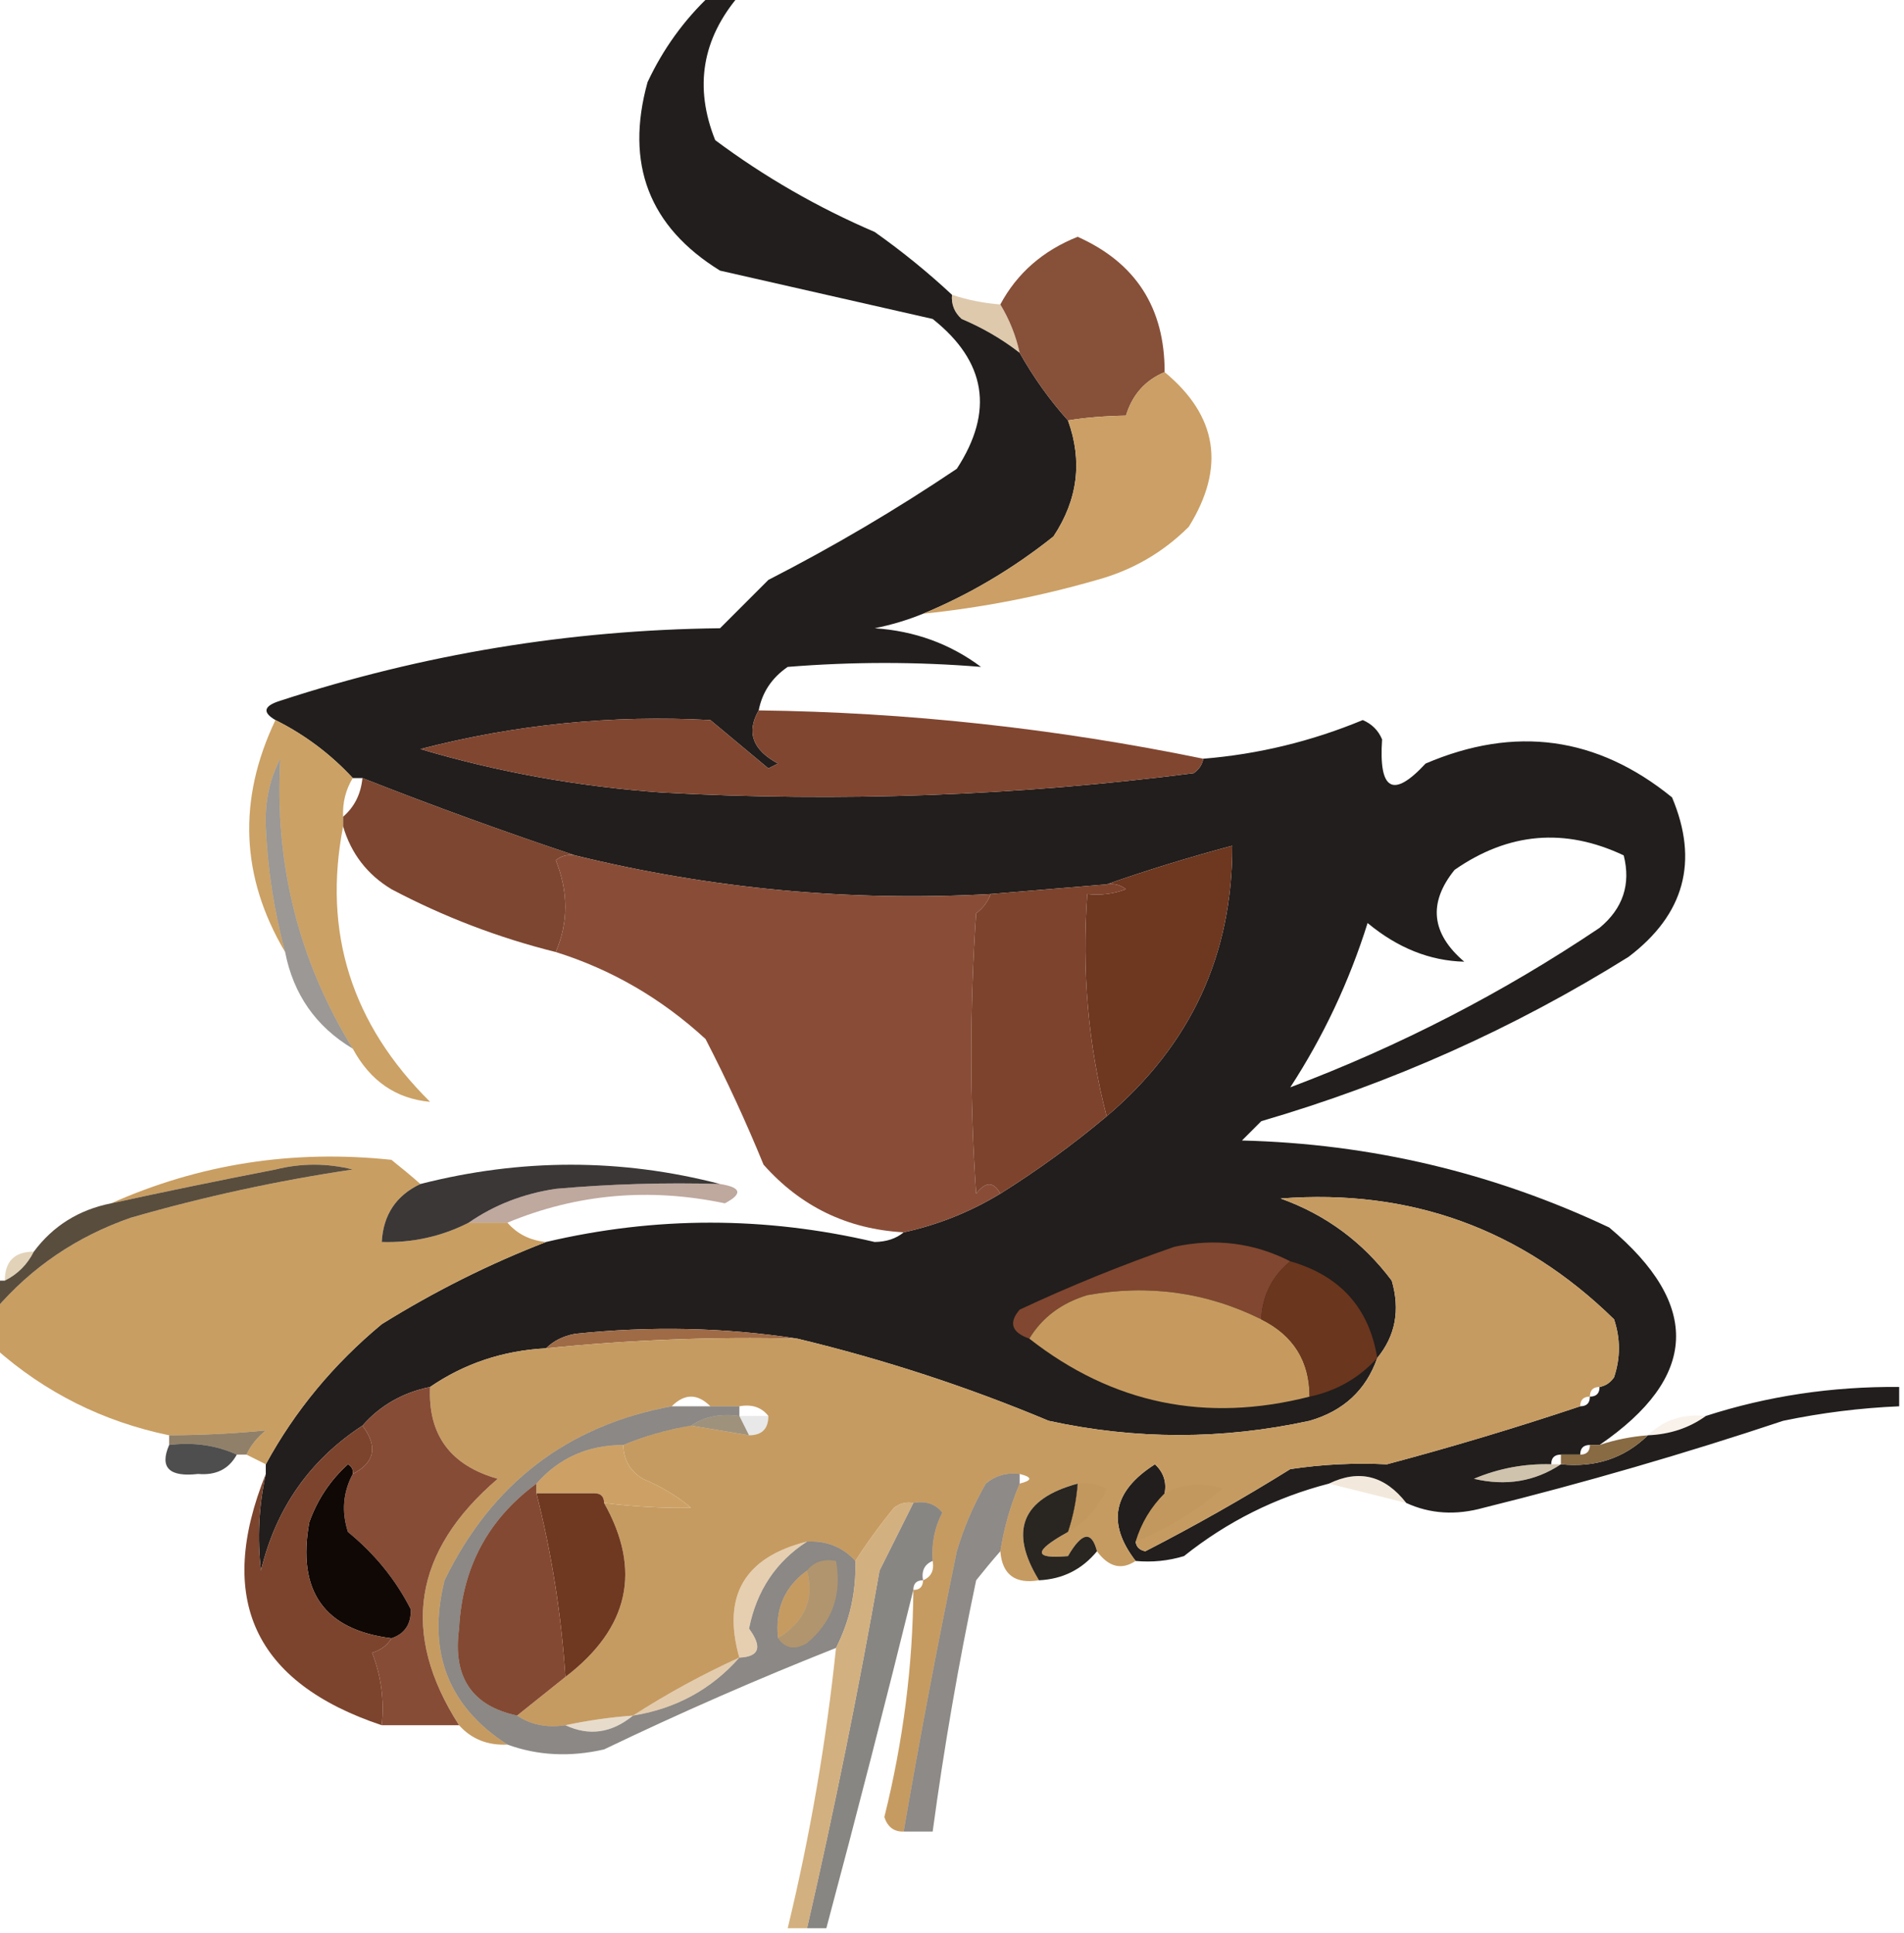 <?xml version="1.0" encoding="UTF-8"?>
<!DOCTYPE svg PUBLIC "-//W3C//DTD SVG 1.1//EN" "http://www.w3.org/Graphics/SVG/1.1/DTD/svg11.dtd">
<svg xmlns="http://www.w3.org/2000/svg" version="1.1" width="197px" height="200px" style="shape-rendering:geometricPrecision; text-rendering:geometricPrecision; image-rendering:optimizeQuality; fill-rule:evenodd; clip-rule:evenodd" xmlns:xlink="http://www.w3.org/1999/xlink">
<g><path style="opacity:0.887" fill="#060302" d="M 73.5,-0.5 C 74.5,-0.5 75.5,-0.5 76.5,-0.5C 72.636,4.014 71.803,9.014 74,14.5C 79.092,18.298 84.592,21.465 90.5,24C 93.331,26.001 95.997,28.167 98.5,30.5C 98.414,31.496 98.748,32.329 99.5,33C 101.692,33.926 103.692,35.093 105.5,36.5C 106.934,39.047 108.6,41.38 110.5,43.5C 112.02,47.7 111.52,51.7 109,55.5C 104.817,58.836 100.317,61.503 95.5,63.5C 93.914,64.148 92.248,64.648 90.5,65C 94.631,65.275 98.298,66.608 101.5,69C 94.886,68.457 88.219,68.457 81.5,69C 79.859,70.129 78.859,71.629 78.5,73.5C 77.197,75.757 77.864,77.59 80.5,79C 80.167,79.167 79.833,79.333 79.5,79.5C 77.481,77.81 75.481,76.144 73.5,74.5C 72.248,72.661 72.248,70.828 73.5,69C 61.187,69.408 49.187,71.742 37.5,76C 39.518,76.505 41.518,77.005 43.5,77.5C 51.528,79.886 59.861,81.386 68.5,82C 86.899,83.007 105.232,82.341 123.5,80C 124.056,79.617 124.389,79.117 124.5,78.5C 130.195,78.035 135.695,76.701 141,74.5C 141.945,74.905 142.612,75.572 143,76.5C 142.639,81.8 144.139,82.633 147.5,79C 156.761,75.038 165.261,76.204 173,82.5C 175.788,89.111 174.288,94.611 168.5,99C 156.655,106.397 143.988,112.064 130.5,116C 129.833,116.667 129.167,117.333 128.5,118C 141.829,118.331 154.495,121.331 166.5,127C 176.044,135.004 175.71,142.504 165.5,149.5C 165.167,149.5 164.833,149.5 164.5,149.5C 163.833,149.5 163.5,149.833 163.5,150.5C 162.833,150.5 162.167,150.5 161.5,150.5C 160.833,150.5 160.5,150.833 160.5,151.5C 157.729,151.421 155.063,151.921 152.5,153C 155.817,153.781 158.817,153.281 161.5,151.5C 165.081,151.862 168.081,150.862 170.5,148.5C 172.786,148.405 174.786,147.738 176.5,146.5C 182.879,144.439 189.546,143.439 196.5,143.5C 196.5,144.167 196.5,144.833 196.5,145.5C 192.466,145.672 188.466,146.172 184.5,147C 174.28,150.407 163.946,153.407 153.5,156C 150.633,156.801 147.966,156.634 145.5,155.5C 143.285,152.66 140.618,151.993 137.5,153.5C 131.975,154.929 126.975,157.429 122.5,161C 120.866,161.494 119.199,161.66 117.5,161.5C 114.486,157.598 115.153,154.265 119.5,151.5C 120.386,152.325 120.719,153.325 120.5,154.5C 119.075,155.922 118.075,157.589 117.5,159.5C 117.56,160.043 117.893,160.376 118.5,160.5C 123.628,157.867 128.628,155.033 133.5,152C 136.817,151.502 140.15,151.335 143.5,151.5C 146.073,152.555 148.739,152.722 151.5,152C 156.177,150.85 160.177,148.683 163.5,145.5C 164.167,145.5 164.5,145.167 164.5,144.5C 165.167,144.5 165.5,144.167 165.5,143.5C 166.117,143.389 166.617,143.056 167,142.5C 167.667,140.5 167.667,138.5 167,136.5C 157.433,127.139 145.933,122.972 132.5,124C 137.178,125.676 141.011,128.509 144,132.5C 144.885,135.538 144.385,138.205 142.5,140.5C 141.342,143.822 139.008,145.988 135.5,147C 126.491,148.964 117.491,148.964 108.5,147C 100.115,143.484 91.449,140.651 82.5,138.5C 75.011,137.344 67.345,137.178 59.5,138C 58.263,138.232 57.263,138.732 56.5,139.5C 52.058,139.732 48.058,141.065 44.5,143.5C 41.669,144.079 39.336,145.412 37.5,147.5C 32.042,151.067 28.542,156.067 27,162.5C 26.612,159.151 26.779,155.817 27.5,152.5C 27.5,152.167 27.5,151.833 27.5,151.5C 30.503,145.983 34.503,141.149 39.5,137C 44.98,133.593 50.647,130.76 56.5,128.5C 67.816,125.835 79.149,125.835 90.5,128.5C 91.726,128.48 92.726,128.147 93.5,127.5C 97.052,126.724 100.386,125.391 103.5,123.5C 107.382,121.066 111.048,118.399 114.5,115.5C 123.196,108.113 127.529,98.78 127.5,87.5C 123.008,88.7 118.674,90.034 114.5,91.5C 110.5,91.833 106.5,92.167 102.5,92.5C 87.938,93.298 73.604,91.964 59.5,88.5C 52.147,86.047 44.813,83.381 37.5,80.5C 37.167,80.5 36.833,80.5 36.5,80.5C 34.2,78.016 31.533,76.016 28.5,74.5C 27.115,73.698 27.282,73.031 29,72.5C 43.769,67.677 58.936,65.177 74.5,65C 76.167,63.333 77.833,61.667 79.5,60C 86.247,56.545 92.747,52.711 99,48.5C 102.871,42.559 102.038,37.393 96.5,33C 89.183,31.334 81.85,29.667 74.5,28C 67.156,23.464 64.656,16.964 67,8.5C 68.611,5.062 70.777,2.062 73.5,-0.5 Z M 73.5,74.5 C 63.307,73.954 53.307,74.954 43.5,77.5C 41.518,77.005 39.518,76.505 37.5,76C 49.187,71.742 61.187,69.408 73.5,69C 72.248,70.828 72.248,72.661 73.5,74.5 Z M 133.5,112.5 C 136.927,107.234 139.594,101.567 141.5,95.5C 144.61,98.079 147.943,99.412 151.5,99.5C 148.077,96.579 147.744,93.413 150.5,90C 156.076,86.121 161.909,85.621 168,88.5C 168.755,91.497 167.922,93.997 165.5,96C 155.491,102.729 144.825,108.229 133.5,112.5 Z M 163.5,145.5 C 160.177,148.683 156.177,150.85 151.5,152C 148.739,152.722 146.073,152.555 143.5,151.5C 150.127,149.739 156.793,147.739 163.5,145.5 Z M 111.5,153.5 C 112.552,153.351 113.552,153.517 114.5,154C 113.672,155.992 112.339,157.492 110.5,158.5C 111.038,156.883 111.371,155.216 111.5,153.5 Z M 117.5,159.5 C 118.075,157.589 119.075,155.922 120.5,154.5C 122.402,153.489 124.402,153.322 126.5,154C 123.806,156.347 120.806,158.18 117.5,159.5 Z"/></g>
<g><path style="opacity:0.502" fill="#be945d" d="M 98.5,30.5 C 100.117,31.038 101.784,31.371 103.5,31.5C 104.441,33.05 105.107,34.716 105.5,36.5C 103.692,35.093 101.692,33.926 99.5,33C 98.748,32.329 98.414,31.496 98.5,30.5 Z"/></g>
<g><path style="opacity:0.958" fill="#834931" d="M 120.5,38.5 C 118.488,39.341 117.155,40.841 116.5,43C 114.276,43.039 112.276,43.206 110.5,43.5C 108.6,41.38 106.934,39.047 105.5,36.5C 105.107,34.716 104.441,33.05 103.5,31.5C 105.23,28.271 107.897,25.938 111.5,24.5C 117.513,27.184 120.513,31.851 120.5,38.5 Z"/></g>
<g><path style="opacity:0.977" fill="#ca9e62" d="M 120.5,38.5 C 125.977,43.032 126.81,48.365 123,54.5C 120.331,57.164 117.164,58.998 113.5,60C 107.595,61.706 101.595,62.873 95.5,63.5C 100.317,61.503 104.817,58.836 109,55.5C 111.52,51.7 112.02,47.7 110.5,43.5C 112.276,43.206 114.276,43.039 116.5,43C 117.155,40.841 118.488,39.341 120.5,38.5 Z"/></g>
<g><path style="opacity:0.997" fill="#814630" d="M 78.5,73.5 C 93.863,73.69 109.196,75.356 124.5,78.5C 124.389,79.117 124.056,79.617 123.5,80C 105.232,82.341 86.899,83.007 68.5,82C 59.861,81.386 51.528,79.886 43.5,77.5C 53.307,74.954 63.307,73.954 73.5,74.5C 75.481,76.144 77.481,77.81 79.5,79.5C 79.833,79.333 80.167,79.167 80.5,79C 77.864,77.59 77.197,75.757 78.5,73.5 Z"/></g>
<g><path style="opacity:0.993" fill="#cba165" d="M 28.5,74.5 C 31.533,76.016 34.2,78.016 36.5,80.5C 35.766,81.708 35.433,83.041 35.5,84.5C 35.5,84.833 35.5,85.167 35.5,85.5C 33.374,96.462 36.374,105.962 44.5,114C 40.978,113.68 38.311,111.847 36.5,108.5C 30.881,99.356 28.381,89.356 29,78.5C 27.897,80.629 27.397,82.963 27.5,85.5C 27.689,89.92 28.356,94.253 29.5,98.5C 24.904,90.739 24.571,82.739 28.5,74.5 Z"/></g>
<g><path style="opacity:0.95" fill="#773d26" d="M 37.5,80.5 C 44.813,83.381 52.147,86.047 59.5,88.5C 58.761,88.369 58.094,88.536 57.5,89C 58.818,92.269 58.818,95.436 57.5,98.5C 51.584,97.027 45.917,94.861 40.5,92C 37.988,90.473 36.322,88.306 35.5,85.5C 35.5,85.167 35.5,84.833 35.5,84.5C 36.674,83.486 37.34,82.153 37.5,80.5 Z"/></g>
<g><path style="opacity:0.996" fill="#6d3720" d="M 114.5,115.5 C 112.586,108.108 111.919,100.441 112.5,92.5C 113.873,92.657 115.207,92.49 116.5,92C 115.906,91.536 115.239,91.369 114.5,91.5C 118.674,90.034 123.008,88.7 127.5,87.5C 127.529,98.78 123.196,108.113 114.5,115.5 Z"/></g>
<g><path style="opacity:0.991" fill="#884c36" d="M 59.5,88.5 C 73.604,91.964 87.938,93.298 102.5,92.5C 102.217,93.289 101.717,93.956 101,94.5C 100.333,104.167 100.333,113.833 101,123.5C 101.977,122.226 102.811,122.226 103.5,123.5C 100.386,125.391 97.052,126.724 93.5,127.5C 87.692,127.179 82.859,124.846 79,120.5C 77.194,116.082 75.194,111.749 73,107.5C 68.442,103.309 63.276,100.309 57.5,98.5C 58.818,95.436 58.818,92.269 57.5,89C 58.094,88.536 58.761,88.369 59.5,88.5 Z"/></g>
<g><path style="opacity:0.996" fill="#7d432c" d="M 114.5,91.5 C 115.239,91.369 115.906,91.536 116.5,92C 115.207,92.49 113.873,92.657 112.5,92.5C 111.919,100.441 112.586,108.108 114.5,115.5C 111.048,118.399 107.382,121.066 103.5,123.5C 102.811,122.226 101.977,122.226 101,123.5C 100.333,113.833 100.333,104.167 101,94.5C 101.717,93.956 102.217,93.289 102.5,92.5C 106.5,92.167 110.5,91.833 114.5,91.5 Z"/></g>
<g><path style="opacity:0.452" fill="#221c14" d="M 36.5,108.5 C 32.693,106.225 30.359,102.892 29.5,98.5C 28.356,94.253 27.689,89.92 27.5,85.5C 27.397,82.963 27.897,80.629 29,78.5C 28.381,89.356 30.881,99.356 36.5,108.5 Z"/></g>
<g><path style="opacity:0.992" fill="#c89d61" d="M 43.5,122.5 C 40.991,123.682 39.657,125.682 39.5,128.5C 42.697,128.595 45.697,127.928 48.5,126.5C 49.833,126.5 51.167,126.5 52.5,126.5C 53.514,127.674 54.847,128.34 56.5,128.5C 50.647,130.76 44.98,133.593 39.5,137C 34.503,141.149 30.503,145.983 27.5,151.5C 26.833,151.167 26.167,150.833 25.5,150.5C 25.953,149.542 26.619,148.708 27.5,148C 24.254,148.317 20.921,148.483 17.5,148.5C 10.669,147.085 4.669,144.085 -0.5,139.5C -0.5,138.167 -0.5,136.833 -0.5,135.5C 3.268,131.108 7.935,127.941 13.5,126C 21.035,123.826 28.702,122.159 36.5,121C 33.833,120.333 31.167,120.333 28.5,121C 22.779,122.111 17.112,123.277 11.5,124.5C 20.651,120.421 30.317,118.921 40.5,120C 41.571,120.852 42.571,121.685 43.5,122.5 Z"/></g>
<g><path style="opacity:0.794" fill="#080503" d="M 74.5,122.5 C 68.824,122.334 63.157,122.501 57.5,123C 54.135,123.505 51.135,124.672 48.5,126.5C 45.697,127.928 42.697,128.595 39.5,128.5C 39.657,125.682 40.991,123.682 43.5,122.5C 53.924,119.842 64.258,119.842 74.5,122.5 Z"/></g>
<g><path style="opacity:0.451" fill="#723e28" d="M 74.5,122.5 C 76.705,122.846 76.872,123.513 75,124.5C 67.174,122.857 59.675,123.524 52.5,126.5C 51.167,126.5 49.833,126.5 48.5,126.5C 51.135,124.672 54.135,123.505 57.5,123C 63.157,122.501 68.824,122.334 74.5,122.5 Z"/></g>
<g><path style="opacity:0.996" fill="#824831" d="M 133.5,130.5 C 131.615,132.053 130.615,134.053 130.5,136.5C 124.833,133.691 118.833,132.858 112.5,134C 109.823,134.814 107.823,136.314 106.5,138.5C 104.668,137.86 104.335,136.86 105.5,135.5C 110.72,133.057 116.053,130.89 121.5,129C 125.731,128.081 129.731,128.581 133.5,130.5 Z"/></g>
<g><path style="opacity:0.439" fill="#be9b5f" d="M 3.5,129.5 C 2.833,130.833 1.833,131.833 0.5,132.5C 0.5,130.5 1.5,129.5 3.5,129.5 Z"/></g>
<g><path style="opacity:0.882" fill="#433624" d="M -0.5,135.5 C -0.5,134.5 -0.5,133.5 -0.5,132.5C -0.167,132.5 0.167,132.5 0.5,132.5C 1.833,131.833 2.833,130.833 3.5,129.5C 5.484,126.836 8.151,125.169 11.5,124.5C 17.112,123.277 22.779,122.111 28.5,121C 31.167,120.333 33.833,120.333 36.5,121C 28.702,122.159 21.035,123.826 13.5,126C 7.935,127.941 3.268,131.108 -0.5,135.5 Z"/></g>
<g><path style="opacity:0.996" fill="#c79b60" d="M 130.5,136.5 C 133.833,138.159 135.5,140.825 135.5,144.5C 124.773,147.243 115.106,145.243 106.5,138.5C 107.823,136.314 109.823,134.814 112.5,134C 118.833,132.858 124.833,133.691 130.5,136.5 Z"/></g>
<g><path style="opacity:0.996" fill="#6c371f" d="M 133.5,130.5 C 138.657,131.986 141.657,135.319 142.5,140.5C 140.61,142.578 138.276,143.911 135.5,144.5C 135.5,140.825 133.833,138.159 130.5,136.5C 130.615,134.053 131.615,132.053 133.5,130.5 Z"/></g>
<g><path style="opacity:0.996" fill="#9f6b46" d="M 82.5,138.5 C 73.8,138.289 65.133,138.623 56.5,139.5C 57.263,138.732 58.263,138.232 59.5,138C 67.345,137.178 75.011,137.344 82.5,138.5 Z"/></g>
<g><path style="opacity:0.985" fill="#c69a60" d="M 165.5,143.5 C 164.833,143.5 164.5,143.833 164.5,144.5C 163.833,144.5 163.5,144.833 163.5,145.5C 156.793,147.739 150.127,149.739 143.5,151.5C 140.15,151.335 136.817,151.502 133.5,152C 128.628,155.033 123.628,157.867 118.5,160.5C 117.893,160.376 117.56,160.043 117.5,159.5C 120.806,158.18 123.806,156.347 126.5,154C 124.402,153.322 122.402,153.489 120.5,154.5C 120.719,153.325 120.386,152.325 119.5,151.5C 115.153,154.265 114.486,157.598 117.5,161.5C 116.038,162.471 114.705,162.138 113.5,160.5C 112.947,158.343 111.947,158.51 110.5,161C 106.898,161.323 106.898,160.49 110.5,158.5C 112.339,157.492 113.672,155.992 114.5,154C 113.552,153.517 112.552,153.351 111.5,153.5C 105.711,155.075 104.378,158.409 107.5,163.5C 105.027,163.912 103.694,162.912 103.5,160.5C 103.878,158.079 104.545,155.746 105.5,153.5C 106.833,153.167 106.833,152.833 105.5,152.5C 104.178,152.33 103.011,152.663 102,153.5C 100.725,155.717 99.725,158.051 99,160.5C 97.003,170.152 95.169,179.819 93.5,189.5C 92.503,189.53 91.836,189.03 91.5,188C 93.449,180.166 94.449,172.333 94.5,164.5C 95.167,164.5 95.5,164.167 95.5,163.5C 96.338,163.158 96.672,162.492 96.5,161.5C 96.366,159.708 96.699,158.042 97.5,156.5C 98.479,155.235 99.479,153.901 100.5,152.5C 93.735,149.69 86.735,147.69 79.5,146.5C 78.791,145.596 77.791,145.263 76.5,145.5C 75.5,145.5 74.5,145.5 73.5,145.5C 72.167,144.167 70.833,144.167 69.5,145.5C 58.699,147.498 50.866,153.498 46,163.5C 44.168,170.856 46.335,176.523 52.5,180.5C 50.447,180.598 48.78,179.931 47.5,178.5C 41.406,169.004 42.739,160.504 51.5,153C 46.601,151.615 44.267,148.448 44.5,143.5C 48.058,141.065 52.058,139.732 56.5,139.5C 65.133,138.623 73.8,138.289 82.5,138.5C 91.449,140.651 100.115,143.484 108.5,147C 117.491,148.964 126.491,148.964 135.5,147C 139.008,145.988 141.342,143.822 142.5,140.5C 144.385,138.205 144.885,135.538 144,132.5C 141.011,128.509 137.178,125.676 132.5,124C 145.933,122.972 157.433,127.139 167,136.5C 167.667,138.5 167.667,140.5 167,142.5C 166.617,143.056 166.117,143.389 165.5,143.5 Z M 79.5,146.5 C 86.735,147.69 93.735,149.69 100.5,152.5C 99.479,153.901 98.479,155.235 97.5,156.5C 96.791,155.596 95.791,155.263 94.5,155.5C 93.761,155.369 93.094,155.536 92.5,156C 91.023,157.812 89.69,159.645 88.5,161.5C 87.18,160.058 85.514,159.392 83.5,159.5C 77.025,161.12 74.691,165.12 76.5,171.5C 72.665,173.25 68.999,175.25 65.5,177.5C 63.139,177.674 60.806,178.007 58.5,178.5C 56.585,178.784 54.919,178.451 53.5,177.5C 55.167,176.167 56.833,174.833 58.5,173.5C 65.086,168.459 66.419,162.459 62.5,155.5C 65.525,155.877 68.525,156.044 71.5,156C 69.999,154.748 68.332,153.748 66.5,153C 65.177,152.184 64.511,151.017 64.5,149.5C 66.657,148.593 68.99,147.927 71.5,147.5C 73.5,147.833 75.5,148.167 77.5,148.5C 78.833,148.5 79.5,147.833 79.5,146.5 Z M 111.5,153.5 C 112.552,153.351 113.552,153.517 114.5,154C 113.672,155.992 112.339,157.492 110.5,158.5C 111.038,156.883 111.371,155.216 111.5,153.5 Z M 117.5,159.5 C 118.075,157.589 119.075,155.922 120.5,154.5C 122.402,153.489 124.402,153.322 126.5,154C 123.806,156.347 120.806,158.18 117.5,159.5 Z M 83.5,162.5 C 84.297,165.41 83.297,167.743 80.5,169.5C 80.166,166.509 81.166,164.176 83.5,162.5 Z"/></g>
<g><path style="opacity:0.657" fill="#6e5a3b" d="M 71.5,147.5 C 72.919,146.549 74.585,146.216 76.5,146.5C 76.833,147.167 77.167,147.833 77.5,148.5C 75.5,148.167 73.5,147.833 71.5,147.5 Z"/></g>
<g><path style="opacity:0.09" fill="#050302" d="M 76.5,146.5 C 77.5,146.5 78.5,146.5 79.5,146.5C 79.5,147.833 78.833,148.5 77.5,148.5C 77.167,147.833 76.833,147.167 76.5,146.5 Z"/></g>
<g><path style="opacity:0.125" fill="#c99c62" d="M 176.5,146.5 C 174.786,147.738 172.786,148.405 170.5,148.5C 172.102,146.926 174.102,146.259 176.5,146.5 Z"/></g>
<g><path style="opacity:0.996" fill="#874c35" d="M 44.5,143.5 C 44.267,148.448 46.601,151.615 51.5,153C 42.739,160.504 41.406,169.004 47.5,178.5C 44.833,178.5 42.167,178.5 39.5,178.5C 39.768,175.881 39.435,173.381 38.5,171C 39.416,170.722 40.083,170.222 40.5,169.5C 41.88,169.038 42.547,168.038 42.5,166.5C 40.934,163.425 38.767,160.758 36,158.5C 35.322,156.402 35.489,154.402 36.5,152.5C 38.784,151.323 39.118,149.656 37.5,147.5C 39.336,145.412 41.669,144.079 44.5,143.5 Z"/></g>
<g><path style="opacity:0.741" fill="#6b5435" d="M 25.5,150.5 C 25.167,150.5 24.833,150.5 24.5,150.5C 22.393,149.532 20.059,149.198 17.5,149.5C 17.5,149.167 17.5,148.833 17.5,148.5C 20.921,148.483 24.254,148.317 27.5,148C 26.619,148.708 25.953,149.542 25.5,150.5 Z"/></g>
<g><path style="opacity:0.692" fill="#000000" d="M 17.5,149.5 C 20.059,149.198 22.393,149.532 24.5,150.5C 23.688,151.993 22.355,152.66 20.5,152.5C 17.492,152.841 16.492,151.841 17.5,149.5 Z"/></g>
<g><path style="opacity:1" fill="#886a43" d="M 170.5,148.5 C 168.081,150.862 165.081,151.862 161.5,151.5C 161.5,151.167 161.5,150.833 161.5,150.5C 162.167,150.5 162.833,150.5 163.5,150.5C 164.167,150.5 164.5,150.167 164.5,149.5C 164.833,149.5 165.167,149.5 165.5,149.5C 167.117,148.962 168.784,148.629 170.5,148.5 Z"/></g>
<g><path style="opacity:0.98" fill="#cc9f62" d="M 64.5,149.5 C 64.511,151.017 65.177,152.184 66.5,153C 68.332,153.748 69.999,154.748 71.5,156C 68.525,156.044 65.525,155.877 62.5,155.5C 62.5,154.833 62.167,154.5 61.5,154.5C 59.5,154.5 57.5,154.5 55.5,154.5C 55.5,154.167 55.5,153.833 55.5,153.5C 57.836,150.835 60.836,149.502 64.5,149.5 Z"/></g>
<g><path style="opacity:0.471" fill="#9c7f52" d="M 160.5,151.5 C 160.833,151.5 161.167,151.5 161.5,151.5C 158.817,153.281 155.817,153.781 152.5,153C 155.063,151.921 157.729,151.421 160.5,151.5 Z"/></g>
<g><path style="opacity:0.996" fill="#0f0704" d="M 36.5,152.5 C 35.489,154.402 35.322,156.402 36,158.5C 38.767,160.758 40.934,163.425 42.5,166.5C 42.547,168.038 41.88,169.038 40.5,169.5C 33.545,168.628 30.711,164.628 32,157.5C 32.837,155.156 34.171,153.156 36,151.5C 36.399,151.728 36.565,152.062 36.5,152.5 Z"/></g>
<g><path style="opacity:0.224" fill="#c79d63" d="M 137.5,153.5 C 140.618,151.993 143.285,152.66 145.5,155.5C 142.833,154.833 140.167,154.167 137.5,153.5 Z"/></g>
<g><path style="opacity:0.999" fill="#6f3820" d="M 55.5,154.5 C 57.5,154.5 59.5,154.5 61.5,154.5C 62.167,154.5 62.5,154.833 62.5,155.5C 66.419,162.459 65.086,168.459 58.5,173.5C 58.082,167.07 57.082,160.736 55.5,154.5 Z"/></g>
<g><path style="opacity:0.92" fill="#17130d" d="M 111.5,153.5 C 111.371,155.216 111.038,156.883 110.5,158.5C 106.898,160.49 106.898,161.323 110.5,161C 111.947,158.51 112.947,158.343 113.5,160.5C 111.947,162.385 109.947,163.385 107.5,163.5C 104.378,158.409 105.711,155.075 111.5,153.5 Z"/></g>
<g><path style="opacity:0.495" fill="#19140e" d="M 105.5,152.5 C 105.5,152.833 105.5,153.167 105.5,153.5C 104.545,155.746 103.878,158.079 103.5,160.5C 102.685,161.429 101.852,162.429 101,163.5C 99.176,172.125 97.676,180.792 96.5,189.5C 95.5,189.5 94.5,189.5 93.5,189.5C 95.169,179.819 97.003,170.152 99,160.5C 99.725,158.051 100.725,155.717 102,153.5C 103.011,152.663 104.178,152.33 105.5,152.5 Z"/></g>
<g><path style="opacity:0.967" fill="#783e27" d="M 37.5,147.5 C 39.118,149.656 38.784,151.323 36.5,152.5C 36.565,152.062 36.399,151.728 36,151.5C 34.171,153.156 32.837,155.156 32,157.5C 30.711,164.628 33.545,168.628 40.5,169.5C 40.083,170.222 39.416,170.722 38.5,171C 39.435,173.381 39.768,175.881 39.5,178.5C 26.29,174.081 22.29,165.414 27.5,152.5C 26.779,155.817 26.612,159.151 27,162.5C 28.542,156.067 32.042,151.067 37.5,147.5 Z"/></g>
<g><path style="opacity:0.996" fill="#844932" d="M 55.5,153.5 C 55.5,153.833 55.5,154.167 55.5,154.5C 57.082,160.736 58.082,167.07 58.5,173.5C 56.833,174.833 55.167,176.167 53.5,177.5C 48.816,176.503 46.816,173.503 47.5,168.5C 47.818,162.195 50.485,157.195 55.5,153.5 Z"/></g>
<g><path style="opacity:0.504" fill="#14100a" d="M 94.5,155.5 C 95.791,155.263 96.791,155.596 97.5,156.5C 96.699,158.042 96.366,159.708 96.5,161.5C 95.662,161.842 95.328,162.508 95.5,163.5C 94.833,163.5 94.5,163.833 94.5,164.5C 91.646,176.064 88.646,187.73 85.5,199.5C 84.833,199.5 84.167,199.5 83.5,199.5C 86.317,187.251 88.817,174.918 91,162.5C 92.193,160.114 93.36,157.78 94.5,155.5 Z"/></g>
<g><path style="opacity:0.509" fill="#1d1711" d="M 69.5,145.5 C 70.833,145.5 72.167,145.5 73.5,145.5C 74.5,145.5 75.5,145.5 76.5,145.5C 76.5,145.833 76.5,146.167 76.5,146.5C 74.585,146.216 72.919,146.549 71.5,147.5C 68.99,147.927 66.657,148.593 64.5,149.5C 60.836,149.502 57.836,150.835 55.5,153.5C 50.485,157.195 47.818,162.195 47.5,168.5C 46.816,173.503 48.816,176.503 53.5,177.5C 54.919,178.451 56.585,178.784 58.5,178.5C 60.953,179.645 63.287,179.312 65.5,177.5C 69.933,176.786 73.6,174.786 76.5,171.5C 78.57,171.417 78.903,170.417 77.5,168.5C 78.284,164.573 80.284,161.573 83.5,159.5C 85.514,159.392 87.18,160.058 88.5,161.5C 88.596,164.692 87.929,167.692 86.5,170.5C 78.481,173.67 70.481,177.17 62.5,181C 58.973,181.808 55.64,181.641 52.5,180.5C 46.335,176.523 44.168,170.856 46,163.5C 50.866,153.498 58.699,147.498 69.5,145.5 Z M 83.5,162.5 C 84.297,165.41 83.297,167.743 80.5,169.5C 80.166,166.509 81.166,164.176 83.5,162.5 Z"/></g>
<g><path style="opacity:0.506" fill="#c79b60" d="M 76.5,171.5 C 73.6,174.786 69.933,176.786 65.5,177.5C 68.999,175.25 72.665,173.25 76.5,171.5 Z"/></g>
<g><path style="opacity:0.639" fill="#c79c61" d="M 80.5,169.5 C 83.297,167.743 84.297,165.41 83.5,162.5C 84.209,161.596 85.209,161.263 86.5,161.5C 87.125,164.97 86.125,167.804 83.5,170C 82.251,170.74 81.251,170.573 80.5,169.5 Z"/></g>
<g><path style="opacity:0.5" fill="#cfa164" d="M 83.5,159.5 C 80.284,161.573 78.284,164.573 77.5,168.5C 78.903,170.417 78.57,171.417 76.5,171.5C 74.691,165.12 77.025,161.12 83.5,159.5 Z"/></g>
<g><path style="opacity:0.818" fill="#c99f63" d="M 94.5,155.5 C 93.36,157.78 92.193,160.114 91,162.5C 88.817,174.918 86.317,187.251 83.5,199.5C 82.833,199.5 82.167,199.5 81.5,199.5C 83.81,189.947 85.477,180.281 86.5,170.5C 87.929,167.692 88.596,164.692 88.5,161.5C 89.69,159.645 91.023,157.812 92.5,156C 93.094,155.536 93.761,155.369 94.5,155.5 Z"/></g>
<g><path style="opacity:0.314" fill="#b28f5e" d="M 65.5,177.5 C 63.287,179.312 60.953,179.645 58.5,178.5C 60.806,178.007 63.139,177.674 65.5,177.5 Z"/></g>
</svg>
